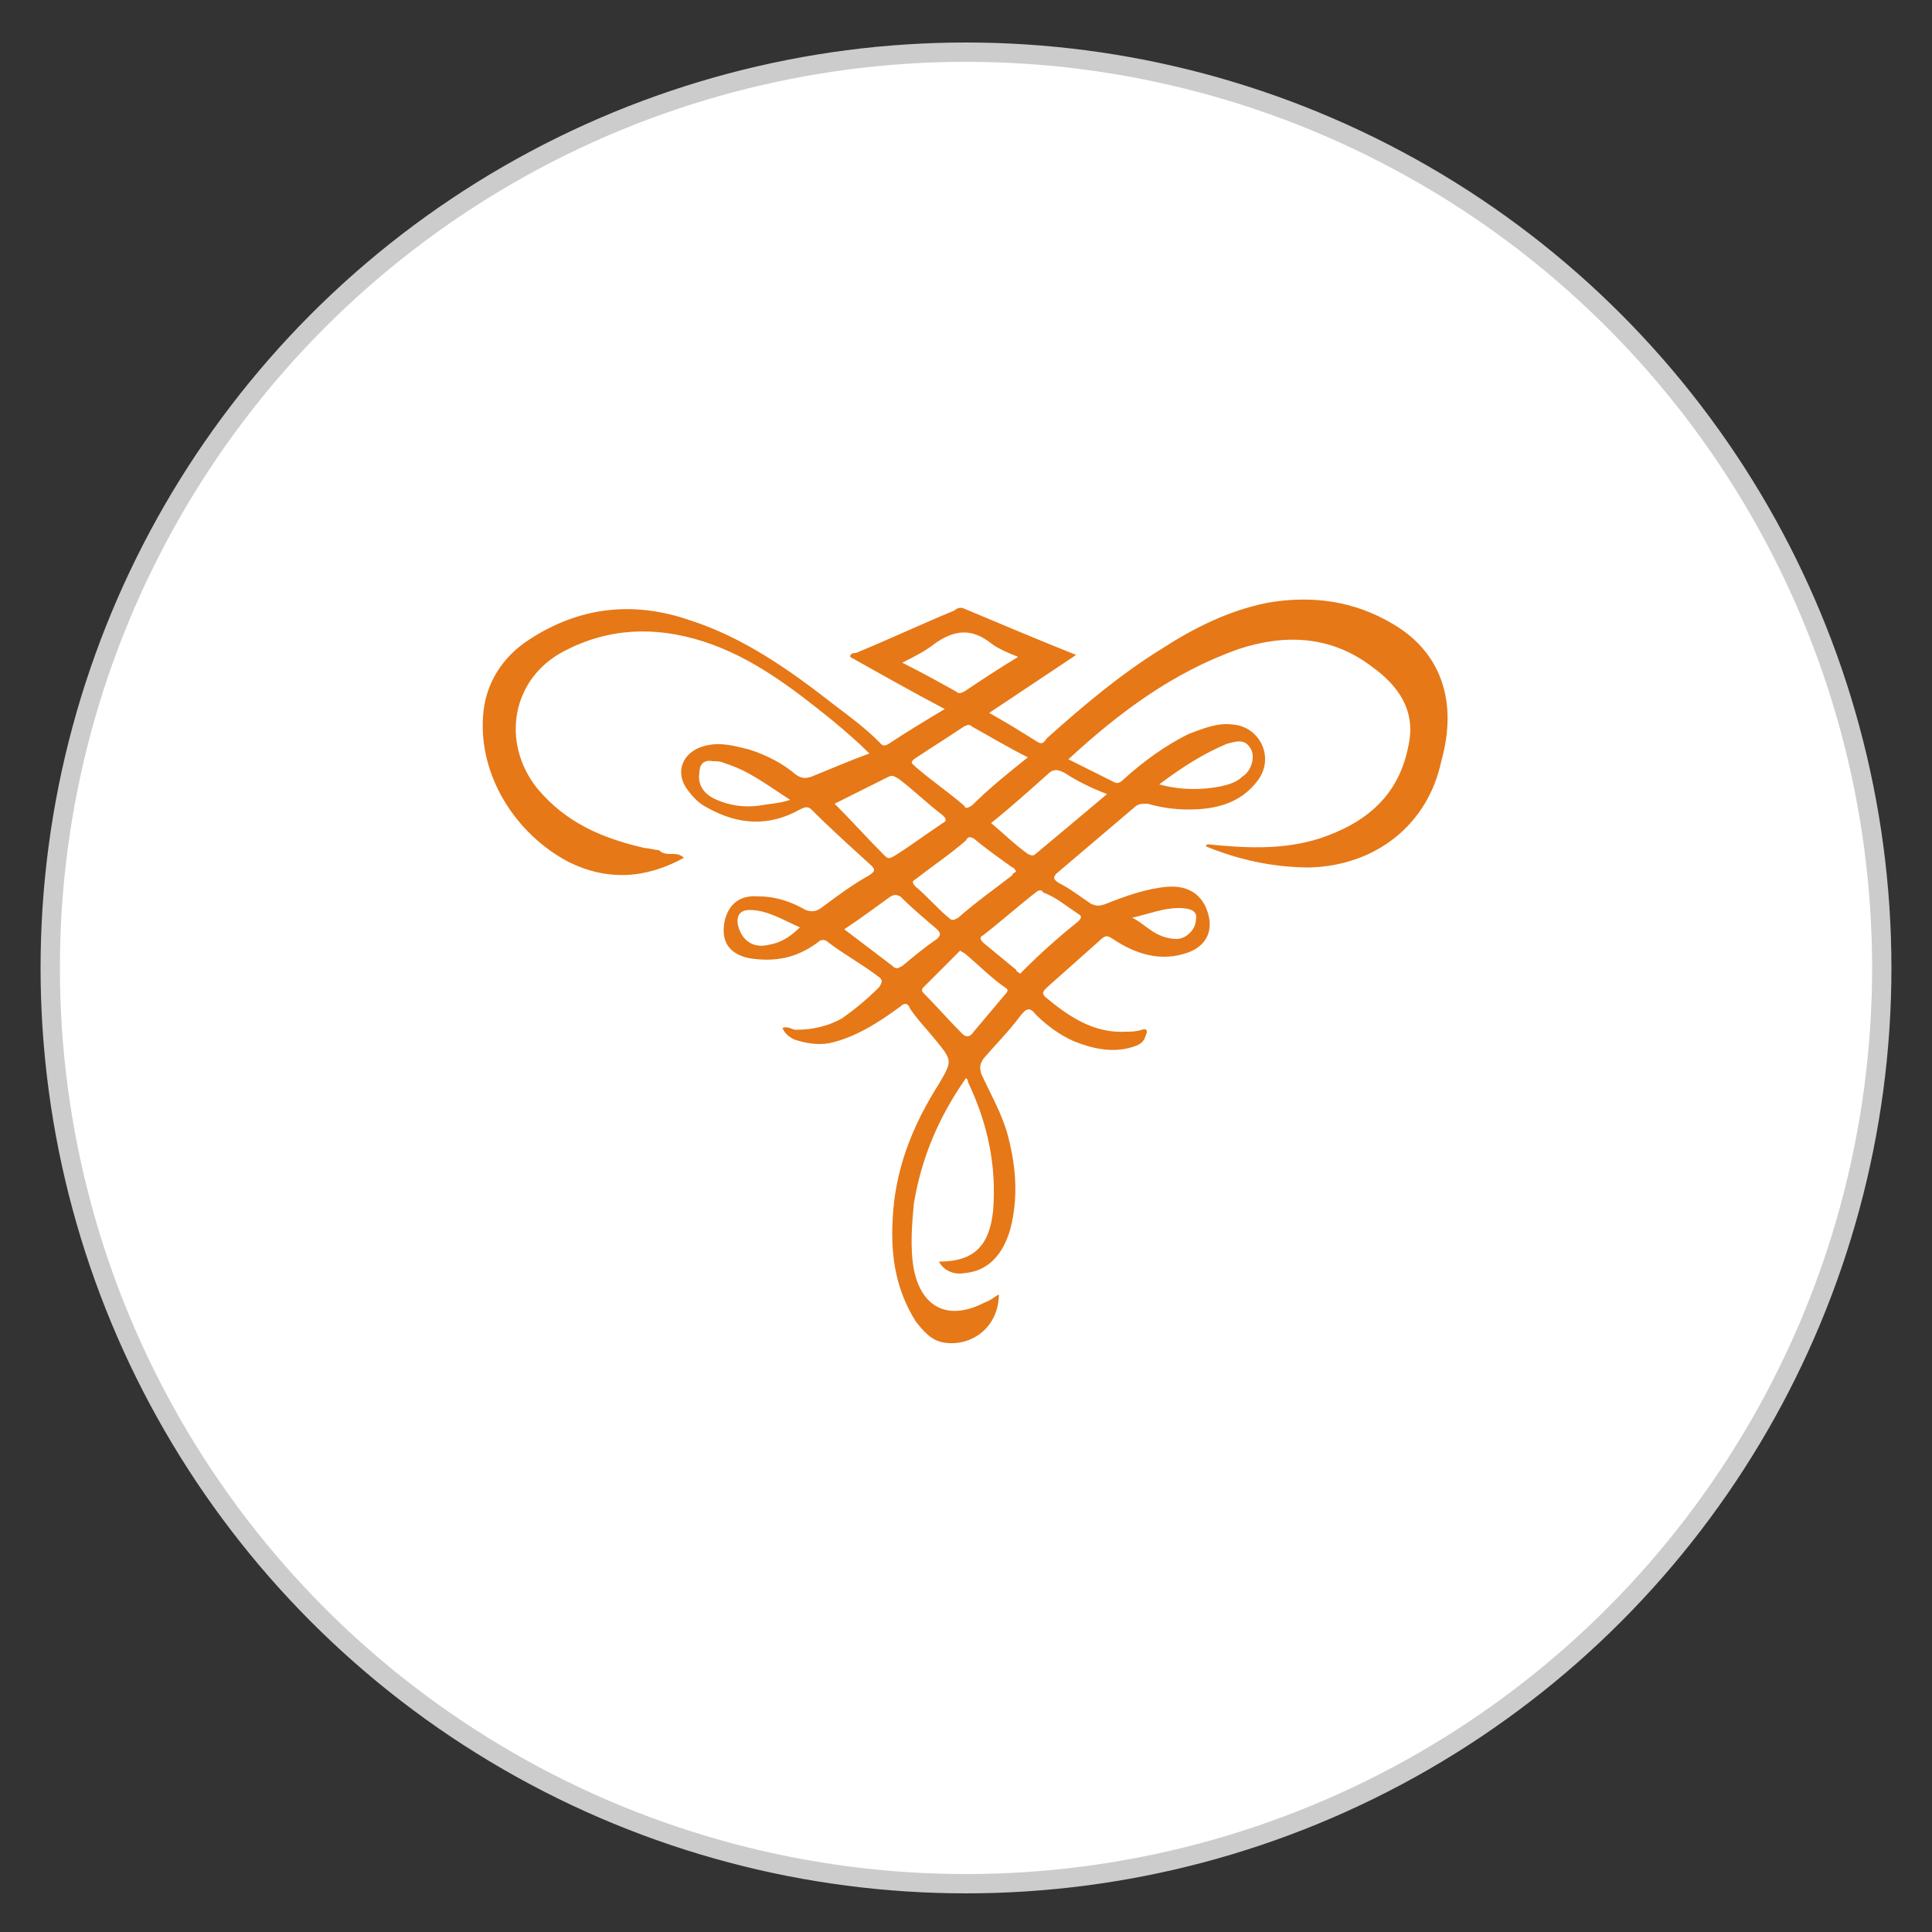<?xml version="1.0" encoding="utf-8"?>
<!-- Generator: Adobe Illustrator 17.1.0, SVG Export Plug-In . SVG Version: 6.00 Build 0)  -->
<!DOCTYPE svg PUBLIC "-//W3C//DTD SVG 1.1//EN" "http://www.w3.org/Graphics/SVG/1.1/DTD/svg11.dtd">
<svg version="1.1" id="Layer_1" xmlns="http://www.w3.org/2000/svg" xmlns:xlink="http://www.w3.org/1999/xlink" x="0px" y="0px"
	 width="100px" height="100px" viewBox="0 0 100 100" enable-background="new 0 0 100 100" xml:space="preserve">
<rect x="0" y="0" width="100" height="100" fill="#333333" stroke="none"/>
<g>
	<circle fill="#FFFFFF" stroke="#CCCCCC" stroke-miterlimit="10" cx="50" cy="50.1" r="47.4"/>
	<path fill="#E67817" d="M72.1,32.3c-2-1.2-4.2-1.5-6.5-1.1c-2,0.4-3.8,1.3-5.5,2.4c-2.1,1.3-4,2.9-5.9,4.6
		c-0.1,0.1-0.2,0.4-0.5,0.2c-0.8-0.5-1.6-1-2.5-1.5c1.5-1,3-2,4.5-3c-2-0.8-3.9-1.6-5.8-2.4c-0.2-0.1-0.4,0-0.5,0.1
		c-1.7,0.7-3.4,1.5-5.1,2.2c-0.1,0-0.3,0-0.3,0.2c1.6,0.9,3.2,1.8,4.9,2.7c-1,0.6-2,1.2-2.9,1.8c-0.3,0.2-0.4,0-0.5-0.1
		c-0.7-0.7-1.5-1.3-2.3-1.9c-2.3-1.8-4.7-3.5-7.5-4.4c-2.9-1-5.7-0.7-8.3,1c-1.4,0.9-2.3,2.3-2.4,4c-0.2,3,1.6,6,4.4,7.5
		c2,1,4,0.9,6-0.2C35,44,34.5,44.4,34.1,44h0c-0.2,0-0.5-0.1-0.7-0.1c-2.2-0.5-4.1-1.3-5.6-3.1c-1.9-2.4-1.3-5.7,1.4-7.1
		c2.3-1.2,4.7-1.3,7.2-0.5c2.5,0.8,4.6,2.4,6.7,4.1c0.6,0.5,1.3,1.1,1.9,1.7c-1.1,0.4-2,0.8-3,1.2c-0.3,0.1-0.5,0.1-0.8-0.1
		c-0.7-0.6-1.5-1-2.4-1.3c-0.8-0.2-1.5-0.4-2.3-0.2c-1.2,0.3-1.6,1.4-0.9,2.3c0.3,0.4,0.6,0.7,1,0.9c1.6,0.9,3.2,1,4.8,0.1
		c0.2-0.1,0.4-0.2,0.6,0c1,1,2,1.9,3.1,2.9c0.2,0.2,0.2,0.3-0.1,0.5c-0.9,0.5-1.7,1.1-2.5,1.7c-0.3,0.2-0.5,0.2-0.8,0.1
		c-0.7-0.4-1.5-0.7-2.4-0.7c-1-0.1-1.6,0.4-1.8,1.3c-0.2,1.1,0.3,1.7,1.3,1.9c1.3,0.2,2.4,0,3.5-0.8c0.2-0.2,0.4-0.2,0.6,0
		c0.8,0.6,1.7,1.1,2.5,1.7c0.3,0.2,0.3,0.3,0.1,0.6c-0.6,0.6-1.2,1.1-1.9,1.6c-0.7,0.4-1.5,0.6-2.4,0.6c-0.2,0-0.4-0.2-0.7-0.1
		c0.1,0.3,0.4,0.5,0.6,0.6c0.6,0.2,1.2,0.3,1.8,0.2c1.4-0.3,2.6-1.1,3.7-1.9c0.2-0.2,0.4-0.2,0.5,0.1c0.4,0.6,0.9,1.1,1.3,1.6
		c0.9,1.1,0.9,1.1,0.2,2.3c-1.4,2.2-2.3,4.5-2.4,7.1c-0.1,1.9,0.2,3.6,1.2,5.2c0.4,0.5,0.8,1,1.5,1.1c1.5,0.2,2.8-0.9,2.8-2.5
		c-0.2,0.1-0.4,0.3-0.7,0.4c-1.9,1-3.3,0.3-3.7-1.7c-0.2-1.1-0.1-2.3,0-3.4c0.4-2.4,1.3-4.5,2.7-6.5c0.1,0.1,0.1,0.1,0.1,0.2
		c1,2.1,1.5,4.3,1.3,6.7c-0.2,1.8-1,2.6-2.8,2.6c0.2,0.4,0.7,0.7,1.3,0.6c1.2-0.1,2-0.9,2.4-2.3c0.4-1.6,0.3-3.1-0.1-4.7
		c-0.3-1.2-0.9-2.2-1.4-3.3c-0.1-0.3-0.1-0.5,0.1-0.8c0.6-0.7,1.3-1.4,1.9-2.2c0.3-0.4,0.5-0.5,0.8-0.1c0.6,0.6,1.3,1.1,2,1.4
		c1,0.4,2,0.6,3,0.3c0.3-0.1,0.6-0.2,0.7-0.6c0.1-0.2,0.1-0.4-0.2-0.3c-0.3,0.1-0.6,0.1-0.8,0.1c-1.7,0.1-3-0.8-4.2-1.8
		c-0.2-0.2-0.1-0.3,0.1-0.5c0.9-0.8,1.8-1.6,2.7-2.4c0.3-0.3,0.4-0.3,0.7-0.1c1.2,0.8,2.5,1.2,3.9,0.7c0.8-0.3,1.2-0.9,1.1-1.7
		c-0.2-1.2-1-1.8-2.2-1.7c-1.1,0.1-2.2,0.5-3.2,0.9c-0.3,0.1-0.4,0.1-0.7,0c-0.6-0.4-1.1-0.8-1.7-1.1c-0.3-0.2-0.3-0.3-0.1-0.5
		c1.3-1.1,2.7-2.3,4-3.4c0.2-0.2,0.4-0.2,0.7-0.2c0.7,0.2,1.4,0.3,2.1,0.3c1.4,0,2.7-0.3,3.6-1.5c0.9-1.2,0.1-2.8-1.3-2.9
		c-0.8-0.1-1.5,0.2-2.3,0.5c-1.2,0.6-2.3,1.4-3.3,2.3c-0.1,0.1-0.3,0.3-0.5,0.2c-0.8-0.4-1.6-0.8-2.4-1.2c2.6-2.4,5.4-4.5,8.8-5.7
		c2.4-0.8,4.8-0.7,6.9,0.9c1.4,1,2.3,2.3,1.9,4.1c-0.5,2.6-2.2,4-4.6,4.8c-1.9,0.6-3.8,0.5-5.8,0.3c0,0-0.1,0.1-0.1,0.1v0
		c1.7,0.7,3.5,1.1,5.4,1.1c3.4-0.1,6.1-2.2,6.8-5.5C75.5,36.2,74.5,33.7,72.1,32.3z M39.3,41.7c-0.8,0.1-1.5,0-2.2-0.3
		c-0.7-0.3-1-0.8-0.9-1.4c0-0.4,0.2-0.7,0.7-0.6c0.2,0,0.4,0,0.6,0.1c1.3,0.4,2.3,1.2,3.4,1.9C40.3,41.6,39.8,41.6,39.3,41.7z
		 M39.8,48.9c-0.8,0.2-1.4-0.2-1.6-1c-0.1-0.5,0.1-0.8,0.6-0.8c0.9,0,1.7,0.5,2.6,0.9C40.9,48.5,40.4,48.8,39.8,48.9z M61,47
		c0.7,0,1,0.2,0.9,0.6c0,0.5-0.5,1-1,1c-0.5,0-1-0.2-1.4-0.5c-0.3-0.2-0.5-0.4-0.9-0.6C59.5,47.3,60.2,47,61,47z M63.5,38.5
		c0.4-0.1,0.9-0.3,1.2,0.2c0.3,0.4,0.1,1.2-0.4,1.5c-0.3,0.3-0.7,0.4-1.1,0.5c-1,0.2-2.1,0.2-3.2-0.1C61.2,39.7,62.3,39,63.5,38.5z
		 M46.7,34.3c0.6-0.3,1.2-0.6,1.7-1c1-0.7,1.9-0.8,2.9,0c0.4,0.3,0.9,0.5,1.4,0.7c-1,0.6-1.9,1.2-2.8,1.8c-0.2,0.1-0.3,0.1-0.4,0
		C48.6,35.3,47.7,34.8,46.7,34.3z M47.3,39.3c0.9-0.6,1.7-1.1,2.6-1.7c0.2-0.1,0.3-0.1,0.4,0c0.9,0.5,1.9,1.1,2.9,1.6
		c-1,0.8-2,1.6-2.9,2.5c-0.2,0.1-0.3,0.2-0.4,0c-0.8-0.7-1.7-1.3-2.5-2C47.2,39.5,47.1,39.5,47.3,39.3z M50.4,43.4
		c0.6,0.5,1.3,1,2,1.5c0.1,0,0.1,0.1,0.2,0.2c-0.1,0.1-0.2,0.1-0.2,0.2c-0.9,0.7-1.9,1.4-2.8,2.2c-0.2,0.1-0.3,0.2-0.5,0
		c-0.6-0.5-1.1-1.1-1.7-1.6c-0.2-0.2-0.2-0.3,0-0.4c0.9-0.7,1.8-1.3,2.6-2C50.1,43.3,50.2,43.3,50.4,43.4z M43.2,41.6
		c0.8-0.4,1.8-0.9,2.8-1.4c0.2-0.1,0.3,0,0.5,0.1c0.8,0.6,1.5,1.3,2.3,1.9c0.2,0.2,0.2,0.3,0,0.4c-0.9,0.6-1.7,1.2-2.5,1.7
		c-0.2,0.1-0.3,0.2-0.5,0C44.9,43.4,44.1,42.5,43.2,41.6z M46.7,50c-0.2,0.1-0.3,0.2-0.5,0c-0.8-0.6-1.7-1.3-2.5-1.9
		c0.9-0.6,1.7-1.2,2.4-1.7c0.2-0.1,0.3-0.1,0.5,0c0.6,0.6,1.2,1.1,1.9,1.7c0.2,0.2,0.2,0.3,0,0.5C47.9,49,47.3,49.5,46.7,50z
		 M52,51.5c-0.5,0.6-1.1,1.3-1.6,1.9c-0.2,0.3-0.4,0.3-0.6,0.1c-0.7-0.7-1.3-1.4-2-2.1c-0.1-0.1-0.1-0.2,0-0.3
		c0.6-0.6,1.2-1.2,1.8-1.8c0,0,0.1-0.1,0.1-0.1c0.1,0.1,0.2,0.1,0.3,0.2c0.7,0.6,1.3,1.2,2,1.7C52.2,51.2,52.2,51.3,52,51.5z
		 M55.8,47.3c0.2,0.1,0.2,0.2,0,0.4c-1,0.8-1.9,1.6-2.8,2.5c-0.1,0.1-0.1,0.1-0.2,0.2c-0.1-0.1-0.2-0.1-0.2-0.2
		c-0.6-0.5-1.1-0.9-1.7-1.4c-0.2-0.2-0.2-0.3,0-0.4c0.9-0.7,1.8-1.5,2.7-2.2c0.1-0.1,0.3-0.2,0.4,0C54.6,46.4,55.2,46.9,55.8,47.3z
		 M57.3,41.1c-1.3,1.1-2.5,2.1-3.7,3.1c-0.1,0.1-0.2,0.1-0.4,0c-0.7-0.5-1.3-1.1-1.9-1.6c1-0.8,2-1.7,2.9-2.5
		c0.3-0.3,0.5-0.3,0.9-0.1C55.7,40.4,56.5,40.8,57.3,41.1z"/>
</g>
</svg>
